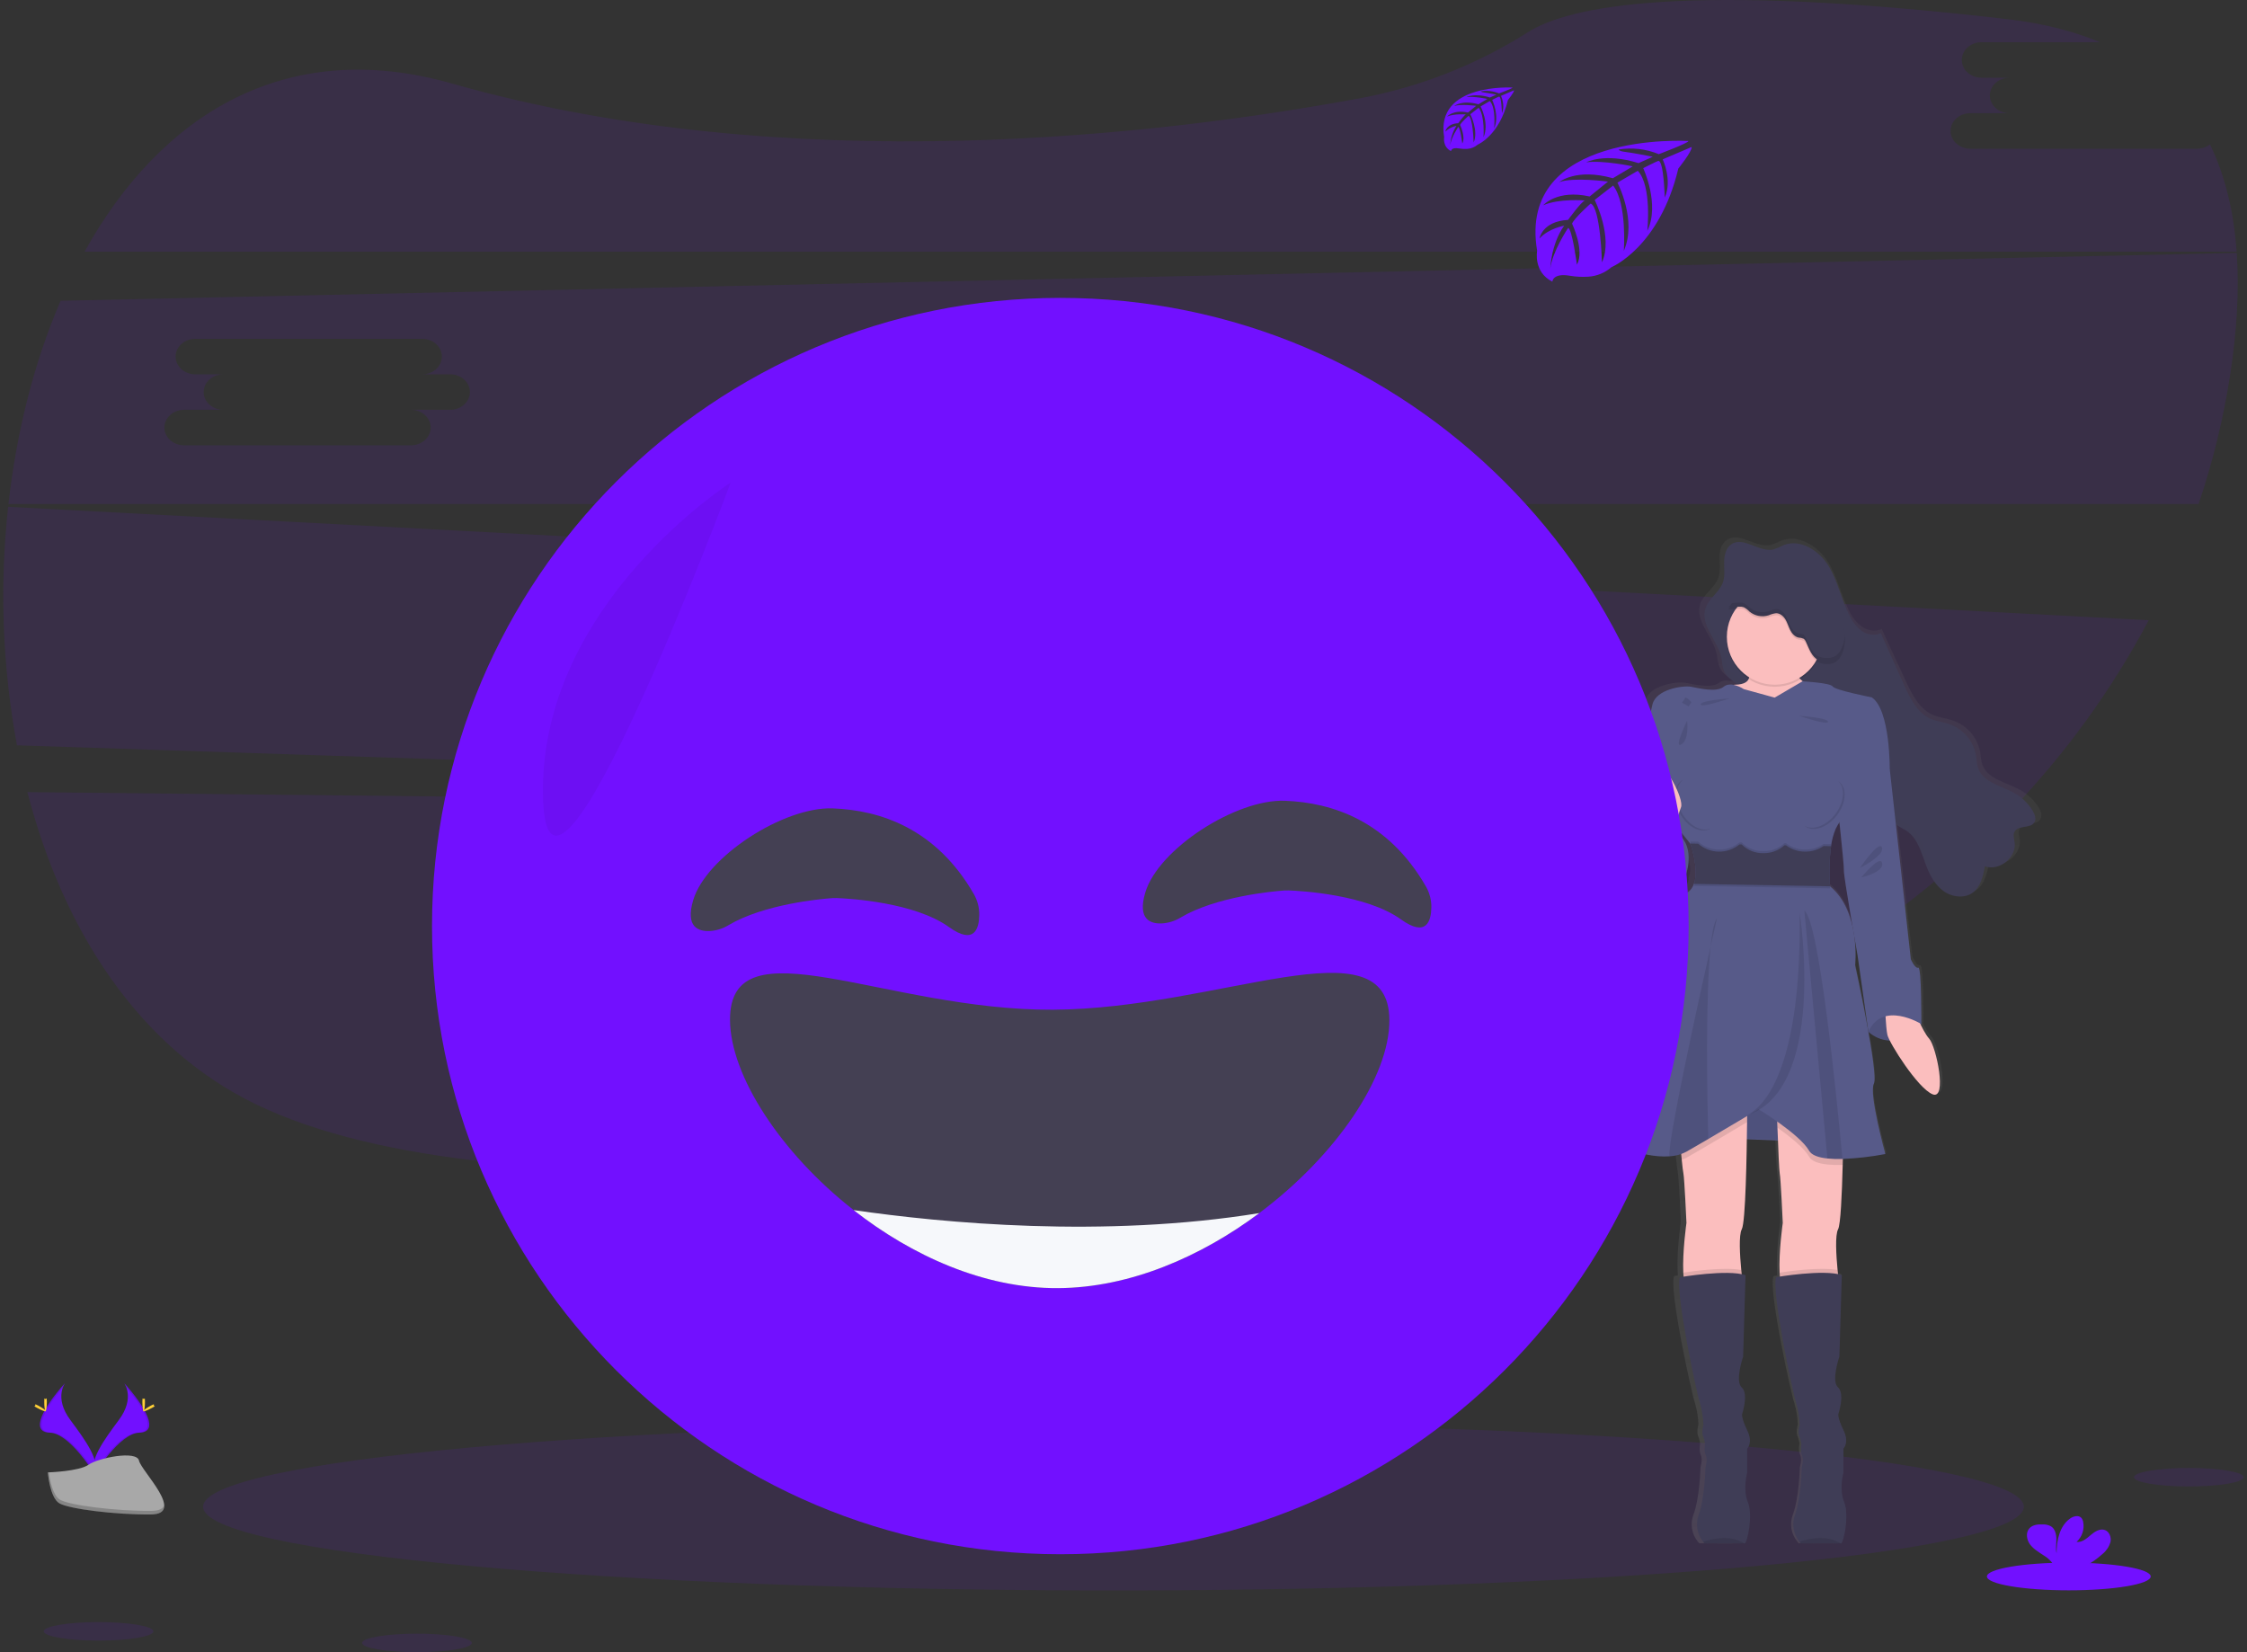 <svg width="340" height="250" viewBox="0 0 340 250" fill="none" xmlns="http://www.w3.org/2000/svg">
<rect x="0" y="0" width="340" height="250" fill="#333333" stroke="none"/>
<g clip-path="url(#clip0_1905_117009)">
<path opacity="0.1" d="M4.148 119.859C9.501 140.543 20.824 158.422 38.717 167.089C75.913 185.101 159.802 175.811 222.411 165.148C254.797 159.633 283.264 144.412 303.942 122.993L4.148 119.859Z" fill="#7210FF"/>
<path opacity="0.1" d="M332.467 22.5H298.115C296.484 22.5 295.147 21.292 295.147 19.816C295.147 18.34 296.484 17.129 298.115 17.129H304.056C302.423 17.129 301.088 15.922 301.088 14.443C301.088 12.964 302.423 11.759 304.056 11.759H299.816C298.182 11.759 296.845 10.551 296.845 9.072C296.845 7.593 298.182 6.389 299.816 6.389H317.745C313.767 4.716 309.116 3.526 303.757 2.901C254.865 -2.777 237.41 0.978 231.253 4.839C223.578 9.711 215.052 13.091 206.124 14.803C175.96 20.432 119.548 27.204 68.418 12.646C43.006 5.397 24.118 17.632 12.799 38.084H338.433C338.008 32.14 336.735 26.65 334.399 21.846C333.846 22.273 333.166 22.503 332.467 22.5Z" fill="#7210FF"/>
<path opacity="0.1" d="M1.236 76.688C-0.083 88.716 0.365 100.874 2.568 112.773L304.174 122.752C312.476 114.144 319.53 104.413 325.13 93.846L1.236 76.688ZM120.525 102.43H114.587C116.22 102.43 117.557 103.641 117.557 105.116C117.557 106.592 116.22 107.8 114.587 107.8H80.234C78.604 107.8 77.266 106.592 77.266 105.116C77.266 103.641 78.604 102.43 80.234 102.43H86.176C84.543 102.43 83.208 101.222 83.208 99.746C83.208 98.27 84.543 97.059 86.176 97.059H81.932C80.299 97.059 78.962 95.852 78.962 94.376C78.962 92.9 80.299 91.689 81.932 91.689H116.285C117.918 91.689 119.252 92.897 119.252 94.376C119.252 95.855 117.918 97.059 116.285 97.059H120.525C122.159 97.059 123.493 98.267 123.493 99.746C123.493 101.225 122.159 102.43 120.525 102.43Z" fill="#7210FF"/>
<path opacity="0.1" d="M338.446 38.27L9.166 45.51C5.159 54.824 2.503 65.355 1.279 76.268H332.677C334.833 69.883 336.434 63.324 337.459 56.663C338.449 50.252 338.843 44.05 338.446 38.27ZM68.135 62.009H62.197C63.83 62.009 65.167 63.22 65.167 64.696C65.167 66.172 63.83 67.382 62.197 67.382H27.844C26.214 67.382 24.876 66.172 24.876 64.696C24.876 63.22 26.214 62.009 27.844 62.009H33.786C32.152 62.009 30.818 60.801 30.818 59.325C30.818 57.85 32.152 56.639 33.786 56.639H29.542C27.909 56.639 26.571 55.431 26.571 53.955C26.571 52.479 27.909 51.269 29.542 51.269H63.895C65.528 51.269 66.862 52.476 66.862 53.955C66.862 55.434 65.528 56.639 63.895 56.639H68.135C69.768 56.639 71.103 57.85 71.103 59.325C71.103 60.801 69.768 62.009 68.135 62.009Z" fill="#7210FF"/>
<path opacity="0.1" d="M168.481 240.655C244.557 240.655 306.23 234.983 306.23 227.986C306.23 220.989 244.557 215.316 168.481 215.316C92.405 215.316 30.732 220.989 30.732 227.986C30.732 234.983 92.405 240.655 168.481 240.655Z" fill="#7210FF"/>
<path d="M308.873 123.34C308.872 123.319 308.872 123.297 308.873 123.275C308.873 123.242 308.873 123.211 308.873 123.18C308.811 122.827 308.678 122.491 308.482 122.191C307.777 121.062 306.794 120.133 305.628 119.492C303.594 118.377 300.799 117.899 299.985 115.77C299.736 115.111 299.73 114.393 299.606 113.703C299.391 112.627 298.896 111.628 298.172 110.804C297.447 109.98 296.519 109.362 295.48 109.01C294.512 108.687 293.468 108.597 292.528 108.197C290.426 107.303 289.316 105.1 288.376 103.064C287.16 100.435 285.944 97.804 284.728 95.173C283.803 95.638 282.607 95.42 281.741 94.837C280.907 94.216 280.242 93.395 279.809 92.45C278.555 90.016 278.016 87.258 276.542 84.941C275.069 82.624 272.126 80.794 269.525 81.801C269.017 82.055 268.492 82.272 267.954 82.451C265.725 82.972 263.26 80.427 261.352 81.663C261.036 81.866 260.777 82.148 260.604 82.482C260.602 82.462 260.602 82.441 260.604 82.421C260.355 82.922 260.217 83.47 260.197 84.029C260.197 84.143 260.197 84.254 260.197 84.362C260.197 84.38 260.197 84.399 260.197 84.417C260.197 84.861 260.225 85.311 260.231 85.76C260.238 86.138 260.209 86.516 260.144 86.888V86.857C260.108 87.067 260.055 87.273 259.984 87.474C259.488 88.805 258.114 89.677 257.469 90.927V90.866C257.397 91.002 257.334 91.143 257.281 91.288C257.167 91.616 257.108 91.96 257.106 92.308C257.05 94.659 259.543 96.871 259.833 99.394C260.04 101.181 260.449 101.754 261.969 102.765L262.302 102.987C262.169 102.987 262.034 103.005 261.883 103.008C261.824 103.009 261.765 103.016 261.707 103.027C261.439 102.953 261.158 102.94 260.884 102.988C260.61 103.035 260.35 103.144 260.123 103.304C258.958 104.228 256.203 103.517 254.979 103.304C253.756 103.091 249.565 103.665 248.979 105.988C248.394 108.311 247.389 113.105 247.389 113.105C247.389 113.105 247.389 116.146 247.016 116.713C247.002 116.753 247.002 116.796 247.016 116.836C247.016 117.69 247.047 122.819 246.221 124.141C246.018 124.449 246.033 125.13 246.184 125.968C245.315 127.087 244.498 128.393 244.643 129.25C244.908 131.003 248.465 136.515 253.562 133.563C253.562 133.563 256.462 128.261 252.813 125.441L252.97 124.825C254.073 126.181 254.89 127.155 254.89 127.155C254.89 127.155 254.933 127.269 255.001 127.463H254.89C255.366 128.758 255.655 130.115 255.747 131.493C255.733 131.998 255.641 132.497 255.476 132.975H255.571C255.543 133.079 255.513 133.184 255.476 133.283C255.296 133.803 254.962 134.256 254.517 134.58C251.968 136.385 249.05 149.28 249.05 149.28C249.05 149.28 243.269 170.123 242.113 171.309C241.158 172.283 247.161 175.025 251.666 174.698C252.295 174.661 252.917 174.543 253.516 174.347C253.543 174.655 253.574 174.963 253.605 175.244C253.7 176.168 253.799 177.025 253.861 177.293C254.021 177.964 254.338 184.823 254.338 184.823C254.338 184.823 253.688 189.278 253.845 192.377C253.845 192.59 253.873 192.793 253.891 192.994L253.331 193.08C252.48 194.99 255.984 210.928 256.462 212.269C256.778 213.325 256.956 214.417 256.992 215.519C256.992 215.519 256.684 216.653 256.939 217.272C257.099 217.651 257.202 218.05 257.248 218.459C257.248 218.459 257.038 219.488 257.355 220.159C257.673 220.831 257.303 222.008 257.303 222.008C257.303 222.008 257.198 226.651 256.243 229.178C255.983 229.857 255.907 230.594 256.023 231.313C256.14 232.031 256.444 232.706 256.905 233.269C256.972 233.357 257.044 233.44 257.121 233.519C257.121 233.519 262.391 233.562 263.319 233.519H263.439C263.812 233.466 264.767 229.288 263.916 227.277C263.066 225.265 263.812 222.787 263.812 222.787V219.127C263.812 219.127 264.767 218.246 263.812 216.354C262.856 214.462 263.014 213.889 263.014 213.889C263.014 213.889 264.077 210.845 262.961 209.866C261.846 208.886 263.174 205.17 263.174 205.17L263.55 192.784C263.353 192.72 263.152 192.669 262.949 192.63C262.927 192.427 262.906 192.217 262.884 191.995C262.665 189.752 262.477 186.702 262.964 185.833C263.451 184.964 263.685 177.379 263.762 172.107L268.619 172.292C268.721 174.757 268.829 177.006 268.897 177.293C269.057 177.964 269.377 184.823 269.377 184.823C269.377 184.823 268.724 189.278 268.881 192.377C268.881 192.59 268.909 192.793 268.927 192.994L268.367 193.08C267.516 194.99 271.02 210.928 271.498 212.269C271.814 213.325 271.993 214.417 272.031 215.519C272.031 215.519 271.723 216.653 271.975 217.272C272.135 217.651 272.238 218.05 272.283 218.459C272.283 218.459 272.074 219.488 272.391 220.159C272.709 220.831 272.339 222.008 272.339 222.008C272.339 222.008 272.234 226.651 271.279 229.178C271.023 229.858 270.951 230.595 271.071 231.312C271.191 232.03 271.499 232.703 271.963 233.263C272.029 233.351 272.101 233.434 272.179 233.513C272.179 233.513 277.448 233.556 278.376 233.513H278.496C278.869 233.46 279.825 229.282 278.974 227.27C278.123 225.258 278.869 222.781 278.869 222.781V219.127C278.869 219.127 279.825 218.246 278.869 216.354C277.914 214.462 278.071 213.889 278.071 213.889C278.071 213.889 279.134 210.845 278.019 209.866C276.903 208.886 278.231 205.17 278.231 205.17L278.613 192.784C278.412 192.719 278.206 192.668 277.997 192.63C277.975 192.427 277.954 192.217 277.932 191.995C277.714 189.752 277.526 186.702 278.012 185.833C278.404 185.122 278.629 180.537 278.731 176.06C278.731 175.752 278.731 175.444 278.755 175.136C280.987 175.043 283.209 174.794 285.406 174.39C285.406 174.39 282.808 165.206 283.603 163.711C283.945 163.067 283.452 159.638 282.777 155.944C283.718 156.706 284.888 157.129 286.099 157.146C287.261 159.379 290.796 164.519 292.786 165.31C295.122 166.235 293.369 158.039 292.256 156.853C291.73 156.205 291.287 155.494 290.937 154.736C290.968 154.699 291.002 154.668 291.033 154.634C291.064 154.601 291.088 145.915 290.555 146.072C290.022 146.229 289.387 144.781 289.387 144.781L287.742 130.34L287.051 124.295C287.628 124.721 288.312 124.992 288.9 125.414C290.503 126.588 291.027 128.649 291.729 130.473C292.309 131.973 293.122 133.461 294.457 134.404C295.791 135.347 297.748 135.597 299.079 134.642C300.312 133.745 300.676 132.127 300.947 130.652C303.184 131.437 305.899 129.336 305.61 127.041C305.539 126.474 305.329 125.854 305.625 125.358C306.217 124.379 308.09 124.949 308.707 123.981C308.81 123.814 308.864 123.62 308.861 123.423C308.87 123.38 308.873 123.362 308.873 123.34ZM278.946 131.283C278.912 131.835 279.67 136.265 280.287 139.771C279.781 137.587 278.767 135.255 276.771 133.656C276.771 133.656 276.771 133.545 276.746 133.347H276.771C276.771 133.347 276.687 132.466 276.675 131.212C276.679 130.101 276.761 128.991 276.922 127.891V127.863H276.881C276.881 127.771 276.906 127.675 276.922 127.583C277.044 126.655 277.296 125.748 277.67 124.89C277.836 124.554 278.026 124.23 278.241 123.923C278.57 126.902 278.977 130.725 278.946 131.283ZM280.604 141.549C280.875 143.062 281.07 144.125 281.07 144.125L282.706 155.359V155.411C281.825 150.669 280.7 145.672 280.7 145.672C280.814 144.298 280.782 142.916 280.604 141.549Z" fill="url(#paint0_linear_1905_117009)"/>
<path d="M260.548 100.009C260.24 97.163 257.158 94.707 258.083 91.999C258.585 90.523 260.157 89.62 260.687 88.154C261.038 87.186 260.881 86.123 260.884 85.094C260.887 84.065 261.127 82.916 261.984 82.346C263.833 81.113 266.212 83.649 268.369 83.131C268.891 82.953 269.399 82.737 269.889 82.484C272.407 81.483 275.254 83.307 276.669 85.612C278.083 87.916 278.613 90.665 279.827 93.086C280.242 94.022 280.884 94.838 281.695 95.462C282.533 96.041 283.68 96.26 284.586 95.798L288.114 103.654C289.039 105.679 290.099 107.872 292.121 108.763C293.027 109.16 294.037 109.25 294.974 109.573C295.992 109.932 296.898 110.552 297.602 111.371C298.305 112.191 298.78 113.18 298.981 114.241C299.101 114.931 299.104 115.646 299.347 116.302C300.133 118.422 302.836 118.896 304.805 119.999C305.944 120.642 306.899 121.566 307.579 122.683C307.887 123.216 308.152 123.915 307.822 124.439C307.227 125.4 305.418 124.834 304.845 125.81C304.555 126.303 304.759 126.919 304.845 127.486C305.126 129.769 302.497 131.861 300.333 131.079C300.072 132.548 299.717 134.16 298.528 135.05C297.249 136.005 295.353 135.753 294.062 134.816C292.771 133.88 291.988 132.398 291.427 130.903C290.746 129.085 290.238 127.033 288.687 125.866C288.127 125.447 287.455 125.176 286.906 124.753C285.674 123.811 285.057 122.255 284.616 120.748C284.046 118.869 283.593 116.937 282.767 115.162C281.941 113.387 280.635 111.736 278.844 110.926C277.165 110.171 275.229 110.22 273.494 109.607C270.508 108.553 268.299 106.042 265.328 104.859C264.378 104.46 263.478 103.951 262.647 103.343C261.152 102.36 260.745 101.79 260.548 100.009Z" fill="#3F3D56"/>
<g opacity="0.1">
<path opacity="0.1" d="M260.826 87.553C260.89 87.432 260.945 87.308 260.993 87.18C261.341 86.213 261.187 85.15 261.19 84.121C261.19 83.777 261.222 83.435 261.285 83.098C261.001 83.706 260.863 84.373 260.882 85.045C260.879 85.874 260.977 86.743 260.826 87.553Z" fill="black"/>
<path opacity="0.1" d="M298.818 134.085C297.539 135.037 295.644 134.788 294.353 133.848C293.061 132.908 292.276 131.432 291.73 129.932C291.049 128.114 290.544 126.062 288.99 124.894C288.433 124.475 287.758 124.201 287.212 123.782C285.98 122.839 285.363 121.283 284.919 119.792C284.349 117.913 283.899 115.981 283.07 114.206C282.241 112.431 280.941 110.78 279.147 109.97C277.471 109.215 275.535 109.264 273.8 108.651C270.811 107.597 268.601 105.086 265.634 103.903C264.684 103.503 263.783 102.994 262.949 102.387C261.489 101.38 261.1 100.81 260.885 99.032C260.577 96.364 257.865 94.038 258.287 91.523C258.218 91.659 258.157 91.799 258.105 91.942C257.18 94.654 260.262 97.109 260.57 99.953C260.771 101.731 261.187 102.301 262.635 103.308C263.469 103.915 264.369 104.424 265.319 104.824C268.287 106.007 270.497 108.522 273.486 109.572C275.221 110.188 277.156 110.136 278.833 110.891C280.626 111.701 281.915 113.356 282.756 115.127C283.597 116.899 284.047 118.825 284.605 120.713C285.058 122.205 285.653 123.761 286.898 124.703C287.456 125.122 288.131 125.397 288.676 125.816C290.217 126.983 290.735 129.035 291.416 130.853C291.977 132.347 292.762 133.826 294.054 134.763C295.345 135.7 297.24 135.952 298.519 135C299.336 134.384 299.752 133.444 300.026 132.437C299.782 133.087 299.364 133.657 298.818 134.085Z" fill="black"/>
<path opacity="0.1" d="M305.151 124.847C305.033 125.068 304.981 125.318 305.003 125.568C305.699 124.88 307.27 125.284 307.819 124.4C307.946 124.181 307.996 123.926 307.961 123.676C307.246 124.354 305.674 123.95 305.151 124.847Z" fill="black"/>
<path opacity="0.1" d="M300.624 130.115C300.565 130.423 300.507 130.752 300.433 131.073C302.319 131.661 304.497 130.149 304.806 128.238C304.057 129.708 302.208 130.691 300.624 130.115Z" fill="black"/>
</g>
<path d="M264.53 101.495C264.53 101.495 265.557 103.565 262.527 103.608C259.498 103.651 264.478 117.054 264.478 117.054L269.514 123.463L275.779 120.073L276.139 110.725L276.602 105.078C276.602 105.078 270.746 103.177 271.825 100.663C272.903 98.149 264.53 101.495 264.53 101.495Z" fill="#FBBEBE"/>
<path d="M282.716 156.138C282.716 156.138 286.414 159.777 290.728 154.949L287.416 151.434H283.224L282.716 156.138Z" fill="#575A89"/>
<path opacity="0.1" d="M283.116 151.434L282.607 156.138C282.607 156.138 286.306 159.777 290.62 154.949" fill="black"/>
<path d="M289.338 152.074C289.338 152.074 290.827 155.978 291.906 157.158C292.984 158.338 294.679 166.503 292.42 165.578C290.161 164.654 285.847 157.774 285.588 156.594C285.329 155.414 285.23 152.074 285.23 152.074H289.338Z" fill="#FBBEBE"/>
<path d="M257.032 172.103L276.959 172.873L274.648 164.449L264.61 164.246L257.032 172.103Z" fill="#575A89"/>
<path opacity="0.1" d="M259.803 172.103L279.733 172.873L277.421 164.449L267.381 164.246L259.803 172.103Z" fill="black"/>
<path d="M263.553 186.005C263.082 186.883 263.263 189.921 263.476 192.167C263.612 193.597 263.76 194.696 263.76 194.696C263.76 194.696 256.311 197.007 255.183 195.005C254.896 194.496 254.755 193.606 254.705 192.561C254.551 189.48 255.183 185.04 255.183 185.04C255.183 185.04 254.875 178.213 254.721 177.544C254.659 177.276 254.564 176.426 254.471 175.505C254.335 174.137 254.206 172.615 254.206 172.615L264.376 167.223C264.376 167.223 264.376 168.233 264.357 169.789C264.302 174.676 264.139 184.926 263.553 186.005Z" fill="#FBBEBE"/>
<path opacity="0.1" d="M263.759 194.699C263.759 194.699 256.311 197.009 255.183 195.007C254.896 194.498 254.754 193.608 254.705 192.564C256.246 192.329 260.936 191.682 263.476 192.169C263.611 193.599 263.759 194.699 263.759 194.699Z" fill="black"/>
<path d="M264.016 233.518H263.898C263.002 233.551 257.904 233.518 257.904 233.518C257.83 233.439 257.76 233.357 257.695 233.271C257.244 232.707 256.947 232.037 256.831 231.324C256.715 230.612 256.784 229.882 257.032 229.204C257.957 226.687 258.059 222.065 258.059 222.065C258.059 222.065 258.419 220.885 258.111 220.217C257.803 219.548 258.006 218.522 258.006 218.522C257.959 218.116 257.855 217.719 257.698 217.342C257.442 216.726 257.75 215.595 257.75 215.595C257.715 214.499 257.542 213.412 257.236 212.36C256.773 211.026 253.383 195.158 254.206 193.257C254.206 193.257 261.396 192.025 264.12 192.949L263.76 205.273C263.76 205.273 262.475 208.971 263.553 209.947C264.632 210.924 263.606 213.953 263.606 213.953C263.606 213.953 263.452 214.517 264.376 216.418C265.301 218.319 264.376 219.191 264.376 219.191V222.835C264.376 222.835 263.658 225.3 264.478 227.303C265.298 229.306 264.376 233.453 264.016 233.518Z" fill="#3F3D56"/>
<path d="M278.126 186.006C277.655 186.884 277.837 189.922 278.049 192.168C278.185 193.598 278.333 194.697 278.333 194.697C278.333 194.697 270.884 197.008 269.756 195.006C269.47 194.497 269.328 193.607 269.279 192.562C269.124 189.481 269.756 185.041 269.756 185.041C269.756 185.041 269.448 178.214 269.294 177.545C269.211 177.185 269.066 173.746 268.952 170.662C268.856 168.031 268.779 165.652 268.779 165.652L278.949 167.224C278.949 167.224 278.949 171.694 278.823 176.288C278.712 180.743 278.505 185.309 278.126 186.006Z" fill="#FBBEBE"/>
<path opacity="0.1" d="M278.334 194.699C278.334 194.699 270.885 197.009 269.757 195.007C269.47 194.498 269.329 193.608 269.279 192.564C270.82 192.329 275.511 191.682 278.05 192.169C278.186 193.599 278.334 194.699 278.334 194.699Z" fill="black"/>
<path d="M278.589 233.518H278.472C277.575 233.552 272.478 233.518 272.478 233.518C272.404 233.44 272.334 233.358 272.269 233.272C271.818 232.708 271.521 232.037 271.404 231.325C271.288 230.613 271.358 229.882 271.606 229.205C272.531 226.675 272.623 222.053 272.623 222.053C272.623 222.053 272.984 220.873 272.675 220.205C272.367 219.536 272.571 218.51 272.571 218.51C272.523 218.105 272.42 217.707 272.262 217.33C272.007 216.714 272.315 215.583 272.315 215.583C272.28 214.488 272.107 213.401 271.8 212.348C271.338 211.014 267.948 195.147 268.771 193.246C268.771 193.246 275.961 192.013 278.685 192.938L278.324 205.262C278.324 205.262 277.039 208.959 278.118 209.936C279.196 210.912 278.17 213.941 278.17 213.941C278.17 213.941 278.016 214.505 278.941 216.406C279.865 218.307 278.941 219.179 278.941 219.179V222.824C278.941 222.824 278.223 225.289 279.042 227.291C279.862 229.294 278.95 233.453 278.589 233.518Z" fill="#3F3D56"/>
<path opacity="0.1" d="M268.536 103.915C272.536 103.915 275.778 100.673 275.778 96.674C275.778 92.675 272.536 89.434 268.536 89.434C264.536 89.434 261.294 92.675 261.294 96.674C261.294 100.673 264.536 103.915 268.536 103.915Z" fill="black"/>
<path d="M268.536 103.606C272.536 103.606 275.778 100.364 275.778 96.365C275.778 92.367 272.536 89.125 268.536 89.125C264.536 89.125 261.294 92.367 261.294 96.365C261.294 100.364 264.536 103.606 268.536 103.606Z" fill="#FBBEBE"/>
<path opacity="0.1" d="M254.206 172.615L264.376 167.223C264.376 167.223 264.376 168.233 264.357 169.789C262.872 170.677 260.632 172.011 258.477 173.271C257.306 173.958 256.163 174.623 255.183 175.181C254.955 175.305 254.717 175.408 254.471 175.489C254.335 174.137 254.206 172.615 254.206 172.615Z" fill="black"/>
<path opacity="0.1" d="M278.949 167.212C278.949 167.212 278.949 171.683 278.823 176.276H278.786C278.026 176.303 277.265 176.28 276.509 176.206C275.18 176.064 274.117 175.713 273.735 175.016C272.962 173.661 270.795 171.935 268.965 170.65C268.869 168.019 268.792 165.641 268.792 165.641L278.949 167.212Z" fill="black"/>
<path d="M277.058 128.056C276.8 130.062 276.75 132.089 276.91 134.105C281.582 137.956 280.709 146.068 280.709 146.068C280.709 146.068 284.306 162.503 283.535 163.991C282.765 165.479 285.28 174.62 285.28 174.62C283.136 175.027 280.966 175.276 278.786 175.366C278.027 175.393 277.266 175.369 276.509 175.295C275.181 175.153 274.118 174.802 273.735 174.106C272.299 171.592 266.083 167.842 266.083 167.842C266.083 167.842 262.145 170.202 258.478 172.35C257.307 173.037 256.163 173.702 255.183 174.26C254.388 174.682 253.509 174.923 252.61 174.966C248.249 175.289 242.44 172.559 243.365 171.592C244.496 170.409 250.095 149.664 250.095 149.664C250.095 149.664 252.918 136.825 255.384 135.029C255.816 134.702 256.138 134.252 256.308 133.738C257.152 131.393 255.741 127.634 255.741 127.634C255.741 127.634 247.781 117.827 248.138 117.26C248.496 116.694 248.499 113.668 248.499 113.668C248.499 113.668 249.476 108.892 250.04 106.581C250.604 104.271 254.662 103.704 255.843 103.91C257.023 104.117 259.692 104.835 260.82 103.91C261.948 102.986 263.852 104.271 263.852 104.271L268.53 105.559L272.737 103.094C272.737 103.094 276.953 103.309 277.313 103.873C277.674 104.437 283.221 105.519 283.221 105.519C286.044 107.416 285.942 116.456 285.942 116.456C285.942 116.456 279.162 122.36 277.776 125.391C277.416 126.243 277.175 127.14 277.058 128.056Z" fill="#575A89"/>
<path d="M284.407 115.203L285.948 116.436L287.542 130.762L289.132 145.142C289.132 145.142 289.748 146.581 290.263 146.427C290.777 146.272 290.725 154.949 290.725 154.949C290.725 154.949 284.827 151.322 282.712 156.138L281.067 144.526C281.067 144.526 278.959 132.663 279.011 131.739C279.064 130.815 277.933 120.801 277.933 120.801L284.407 115.203Z" fill="#575A89"/>
<path d="M249.275 115.871L248.144 117.258C248.144 117.258 248.249 123.213 247.374 124.652C246.498 126.091 249.79 134.511 251.022 133.997C252.255 133.482 255.029 120.339 255.029 120.185C255.029 120.031 249.275 115.871 249.275 115.871Z" fill="#575A89"/>
<path d="M249.174 124.344C249.174 124.344 245.578 127.989 245.833 129.736C246.089 131.483 249.531 136.97 254.462 134.021C254.462 134.021 259.036 125.422 249.174 124.344Z" fill="#575A89"/>
<path opacity="0.1" d="M263.898 233.529C263.001 233.563 257.904 233.529 257.904 233.529C257.829 233.451 257.759 233.369 257.694 233.283C258.998 232.839 261.815 232.174 263.898 233.529Z" fill="black"/>
<path opacity="0.1" d="M278.478 233.529C277.581 233.563 272.484 233.529 272.484 233.529C272.409 233.451 272.339 233.369 272.274 233.283C273.572 232.839 276.389 232.174 278.478 233.529Z" fill="black"/>
<path opacity="0.1" d="M258.841 143.215C258.055 150.751 258.314 165.707 258.477 172.349C257.306 173.036 256.163 173.702 255.183 174.26C254.387 174.681 253.509 174.922 252.61 174.965C252.283 172.956 256.807 152.322 258.841 143.215Z" fill="black"/>
<path opacity="0.1" d="M259.802 138.938C259.781 139.045 259.408 140.684 258.841 143.214C259.063 141.054 259.371 139.504 259.802 138.938Z" fill="black"/>
<path opacity="0.1" d="M272.314 138.125C272.314 138.125 276.681 165.546 263.75 168.936C263.747 168.923 272.696 167.564 272.314 138.125Z" fill="black"/>
<path opacity="0.1" d="M278.786 175.365C278.027 175.392 277.266 175.368 276.509 175.294L273.021 137.801C275.246 139.255 277.908 165.863 278.786 175.365Z" fill="black"/>
<path opacity="0.1" d="M263.144 92.108C263.375 92.089 263.608 92.113 263.831 92.178C264.158 92.341 264.452 92.563 264.7 92.832C265.102 93.167 265.582 93.396 266.096 93.495C266.611 93.595 267.142 93.563 267.64 93.401C267.991 93.245 268.364 93.141 268.746 93.093C269.335 93.093 269.843 93.525 270.148 94.018C270.454 94.511 270.611 95.096 270.873 95.623C271.135 96.15 271.554 96.649 272.13 96.778C272.406 96.789 272.678 96.852 272.931 96.963C273.086 97.089 273.206 97.254 273.276 97.441C273.757 98.479 274.139 99.705 275.166 100.214C275.543 100.389 275.955 100.478 276.371 100.476C276.794 100.507 277.218 100.43 277.603 100.254C277.983 100.042 278.296 99.73 278.509 99.351C279.15 98.291 279.224 96.979 279.073 95.749C278.885 94.198 278.333 92.714 277.462 91.417C276.544 90.106 275.294 89.061 273.84 88.391C272.386 87.72 270.781 87.447 269.187 87.6C268.631 87.662 268.08 87.765 267.538 87.908C265.578 88.432 263.655 89.412 262.466 91.054C262.178 91.464 261.862 91.853 261.52 92.218C262.059 92.166 262.601 92.12 263.144 92.108Z" fill="black"/>
<path d="M263.144 91.799C263.375 91.781 263.608 91.805 263.831 91.87C264.158 92.033 264.452 92.254 264.7 92.523C265.102 92.859 265.582 93.087 266.096 93.187C266.611 93.287 267.142 93.254 267.64 93.093C267.991 92.936 268.364 92.832 268.746 92.785C269.335 92.785 269.843 93.216 270.148 93.709C270.454 94.202 270.611 94.787 270.873 95.314C271.135 95.841 271.554 96.34 272.13 96.47C272.406 96.481 272.678 96.543 272.931 96.655C273.086 96.781 273.206 96.945 273.276 97.132C273.757 98.171 274.139 99.397 275.166 99.905C275.543 100.08 275.955 100.169 276.371 100.167C276.794 100.198 277.218 100.122 277.603 99.945C277.983 99.733 278.296 99.421 278.509 99.043C279.15 97.983 279.224 96.67 279.073 95.441C278.885 93.89 278.333 92.406 277.462 91.109C276.544 89.797 275.294 88.753 273.84 88.082C272.386 87.411 270.781 87.138 269.187 87.291C268.631 87.354 268.08 87.457 267.538 87.599C265.578 88.123 263.655 89.103 262.466 90.745C262.178 91.155 261.862 91.544 261.52 91.91C262.059 91.857 262.601 91.811 263.144 91.799Z" fill="#3F3D56"/>
<path opacity="0.1" d="M255.284 109.043C255.284 109.043 255.645 111.921 254.412 112.639C253.18 113.356 255.284 109.043 255.284 109.043Z" fill="black"/>
<path opacity="0.1" d="M281.428 131.33C281.428 131.33 284.355 127.016 284.768 128.249C285.18 129.481 281.428 131.33 281.428 131.33Z" fill="black"/>
<path opacity="0.1" d="M281.634 132.768C281.634 132.768 284.521 129.224 284.798 130.611C285.075 131.997 281.634 132.768 281.634 132.768Z" fill="black"/>
<path opacity="0.1" d="M273.153 128.549C272.106 128.564 271.084 128.228 270.25 127.594H269.997C269.132 128.384 267.997 128.811 266.826 128.786C266.217 128.8 265.612 128.691 265.047 128.464C264.481 128.237 263.968 127.898 263.538 127.468H263.202C262.315 128.19 261.2 128.575 260.056 128.554C258.912 128.533 257.812 128.108 256.952 127.354L255.747 127.332C255.747 127.332 257.159 131.091 256.314 133.436L276.91 133.802C276.75 131.787 276.8 129.76 277.057 127.754V127.726L275.926 127.705C275.113 128.269 274.143 128.564 273.153 128.549Z" fill="black"/>
<path opacity="0.1" d="M273.153 129.162C272.106 129.177 271.084 128.841 270.25 128.207H269.997C269.132 128.997 267.997 129.424 266.826 129.4C266.217 129.414 265.612 129.304 265.047 129.077C264.481 128.851 263.968 128.512 263.538 128.081H263.202C262.315 128.803 261.2 129.188 260.056 129.167C258.912 129.147 257.812 128.721 256.952 127.967L255.747 127.945C255.747 127.945 257.159 131.704 256.314 134.049L276.91 134.416C276.75 132.4 276.8 130.373 277.057 128.367V128.34L275.926 128.318C275.113 128.882 274.143 129.177 273.153 129.162Z" fill="black"/>
<path d="M273.153 128.858C272.106 128.872 271.084 128.536 270.25 127.903H269.997C269.132 128.692 267.997 129.119 266.826 129.095C266.217 129.109 265.612 128.999 265.047 128.773C264.481 128.546 263.968 128.207 263.538 127.776H263.202C262.315 128.499 261.2 128.884 260.056 128.863C258.912 128.842 257.812 128.417 256.952 127.662L255.747 127.641C255.747 127.641 257.159 131.4 256.314 133.744L276.91 134.111C276.75 132.095 276.8 130.068 277.057 128.063V128.035L275.926 128.013C275.113 128.578 274.143 128.873 273.153 128.858Z" fill="#3F3D56"/>
<path opacity="0.1" d="M272.237 108.312C272.237 108.312 276.572 108.59 276.6 109.206C276.628 109.822 272.237 108.312 272.237 108.312Z" fill="black"/>
<path opacity="0.1" d="M261.703 105.684C261.703 105.684 257.368 105.961 257.34 106.577C257.312 107.193 261.703 105.684 261.703 105.684Z" fill="black"/>
<path opacity="0.1" d="M278.275 118.282C278.232 118.252 278.189 118.227 278.145 118.199C279.255 119.197 279.07 121.379 277.708 123.178C276.346 124.978 274.278 125.726 273.021 124.919C273.061 124.953 273.094 124.99 273.138 125.024C274.37 125.967 276.528 125.227 277.951 123.366C279.375 121.505 279.514 119.228 278.275 118.282Z" fill="black"/>
<path opacity="0.1" d="M254.456 122.948C253.359 120.97 253.5 118.786 254.742 117.957C254.696 117.979 254.647 117.997 254.601 118.022C253.239 118.78 253.06 121.05 254.188 123.096C255.316 125.142 257.35 126.177 258.712 125.432C258.757 125.406 258.8 125.377 258.841 125.345C257.482 125.962 255.553 124.926 254.456 122.948Z" fill="black"/>
<path opacity="0.1" d="M255.922 106.266L255.524 106.882L254.511 106.343L255.044 105.523C255.396 105.69 255.699 105.946 255.922 106.266Z" fill="black"/>
<path d="M249.481 129.07C249.481 129.07 250.384 124.825 249.173 123.475C247.962 122.126 248.35 115.052 250.199 115.206C252.048 115.36 254.822 120.955 254.36 122.138C253.897 123.321 252.15 129.378 252.15 129.378L249.481 129.07Z" fill="#FBBEBE"/>
<path opacity="0.1" d="M278.478 98.435C278.265 98.814 277.951 99.126 277.572 99.338C277.186 99.515 276.762 99.591 276.339 99.56C275.923 99.562 275.512 99.473 275.134 99.298C274.108 98.787 273.726 97.56 273.245 96.525C273.184 96.338 273.076 96.171 272.931 96.038C272.681 95.925 272.413 95.859 272.139 95.844C271.563 95.715 271.146 95.213 270.881 94.689C270.616 94.165 270.459 93.586 270.157 93.084C269.855 92.581 269.344 92.141 268.755 92.159C268.372 92.21 267.999 92.319 267.649 92.483C267.15 92.643 266.619 92.674 266.105 92.574C265.591 92.474 265.111 92.245 264.709 91.91C264.461 91.641 264.167 91.419 263.84 91.257C263.617 91.191 263.384 91.167 263.152 91.186C262.798 91.186 262.447 91.22 262.092 91.247C261.917 91.478 261.728 91.698 261.528 91.907C262.068 91.86 262.61 91.814 263.152 91.802C263.384 91.784 263.617 91.808 263.84 91.873C264.167 92.036 264.461 92.257 264.709 92.526C265.111 92.862 265.591 93.09 266.105 93.19C266.619 93.29 267.15 93.259 267.649 93.099C267.999 92.935 268.372 92.826 268.755 92.775C269.344 92.775 269.852 93.207 270.157 93.7C270.462 94.193 270.62 94.778 270.881 95.305C271.143 95.832 271.563 96.331 272.139 96.46C272.413 96.475 272.681 96.541 272.931 96.655C273.086 96.781 273.205 96.945 273.276 97.132C273.757 98.17 274.139 99.397 275.165 99.905C275.543 100.08 275.954 100.169 276.37 100.167C276.793 100.198 277.217 100.122 277.603 99.945C277.982 99.733 278.296 99.421 278.509 99.042C278.987 98.171 279.201 97.18 279.125 96.189C279.102 96.981 278.879 97.753 278.478 98.435Z" fill="black"/>
<path d="M250.847 132.435C252.379 132.435 253.62 131.593 253.62 130.555C253.62 129.517 252.379 128.676 250.847 128.676C249.315 128.676 248.073 129.517 248.073 130.555C248.073 131.593 249.315 132.435 250.847 132.435Z" fill="#575A89"/>
<path d="M160.441 235.175C212.948 235.175 255.513 192.62 255.513 140.125C255.513 87.63 212.948 45.074 160.441 45.074C107.934 45.074 65.368 87.63 65.368 140.125C65.368 192.62 107.934 235.175 160.441 235.175Z" fill="#7210FF"/>
<path d="M110.46 154.34C110.375 139.336 134.047 152.925 159.341 152.782C184.636 152.639 210.146 139.338 210.231 154.342C210.279 162.898 202.193 174.843 190.543 183.552C181.766 190.115 170.97 194.841 160.098 194.902C148.917 194.966 137.936 189.978 129.16 183.095C118.084 174.417 110.508 162.715 110.46 154.34Z" fill="#444053"/>
<path d="M129.164 183.104C142.621 185.052 166.953 187.382 190.544 183.56C181.767 190.124 170.971 194.849 160.098 194.911C148.921 194.974 137.94 189.987 129.164 183.104Z" fill="#F6F8FB"/>
<path opacity="0.05" d="M110.555 73.027C110.555 73.027 81.917 91.332 82.151 119.964C82.385 148.596 110.555 73.027 110.555 73.027Z" fill="black"/>
<path d="M255.476 21.331C255.476 21.331 229.528 19.768 232.588 37.947C232.588 37.947 231.971 41.157 234.893 42.617C234.893 42.617 234.939 41.271 237.552 41.727C238.484 41.883 239.43 41.928 240.372 41.863C241.645 41.776 242.855 41.276 243.818 40.439C243.818 40.439 251.112 37.429 253.951 25.508C253.951 25.508 256.049 22.908 255.966 22.242L251.587 24.11C251.587 24.11 253.081 27.268 251.895 29.893C251.895 29.893 251.753 24.227 250.912 24.347C250.742 24.375 248.638 25.441 248.638 25.441C248.638 25.441 251.211 30.943 249.254 34.94C249.254 34.94 249.99 28.161 247.818 25.838L244.736 27.637C244.736 27.637 247.744 33.319 245.704 37.956C245.704 37.956 246.228 30.845 244.089 28.075L241.294 30.253C241.294 30.253 244.12 35.855 242.397 39.7C242.397 39.7 242.172 31.421 240.69 30.796C240.69 30.796 238.246 32.952 237.873 33.837C237.873 33.837 239.808 37.9 238.61 40.045C238.61 40.045 237.873 34.53 237.269 34.499C237.269 34.499 234.834 38.153 234.579 40.661C234.579 40.661 234.686 36.933 236.677 34.151C236.677 34.151 234.323 34.554 232.951 36.083C232.951 36.083 233.33 33.498 237.266 33.273C237.266 33.273 239.278 30.5 239.818 30.333C239.818 30.333 235.888 30.004 233.506 31.061C233.506 31.061 235.602 28.623 240.536 29.729L243.309 27.48C243.309 27.48 238.138 26.772 235.944 27.554C235.944 27.554 238.468 25.398 244.052 26.969L247.057 25.173C247.057 25.173 242.647 24.224 240.018 24.556C240.018 24.556 242.791 23.062 247.935 24.683L250.092 23.718C250.092 23.718 246.859 23.084 245.913 22.985C244.967 22.886 244.918 22.621 244.918 22.621C246.971 22.288 249.076 22.532 250.998 23.327C250.998 23.327 255.553 21.617 255.476 21.331Z" fill="#7210FF"/>
<path d="M228.862 13.25C228.862 13.25 217.151 12.541 218.519 20.755C218.519 20.755 218.245 22.206 219.561 22.866C219.561 22.866 219.58 22.25 220.763 22.465C221.183 22.534 221.61 22.555 222.036 22.527C222.611 22.486 223.158 22.26 223.595 21.883C223.595 21.883 226.889 20.521 228.171 15.135C228.171 15.135 229.121 13.961 229.096 13.659L227.118 14.504C227.118 14.504 227.796 15.93 227.262 17.116C227.262 17.116 227.198 14.556 226.819 14.618C226.742 14.618 225.789 15.111 225.789 15.111C225.789 15.111 226.954 17.597 226.076 19.403C226.076 19.403 226.409 16.34 225.429 15.289L224.036 16.103C224.036 16.103 225.395 18.672 224.473 20.767C224.473 20.767 224.708 17.554 223.743 16.303L222.479 17.286C222.479 17.286 223.755 19.816 222.979 21.553C222.979 21.553 222.877 17.813 222.205 17.529C222.205 17.529 221.102 18.503 220.932 18.904C220.932 18.904 221.808 20.752 221.265 21.71C221.265 21.71 220.932 19.218 220.649 19.209C220.649 19.209 219.549 20.857 219.435 21.981C219.488 20.935 219.814 19.92 220.381 19.039C219.747 19.159 219.162 19.462 218.698 19.911C218.698 19.911 218.868 18.743 220.652 18.642C220.652 18.642 221.561 17.391 221.805 17.314C221.805 17.314 220.029 17.166 218.954 17.643C218.954 17.643 219.9 16.54 222.131 17.027L223.364 16.013C223.364 16.013 221.028 15.705 220.036 16.044C220.036 16.044 221.176 15.071 223.7 15.782L225.056 14.969C225.056 14.969 223.065 14.541 221.875 14.695C221.875 14.695 223.13 14.02 225.453 14.753L226.424 14.316C226.424 14.316 224.963 14.029 224.538 13.986C224.113 13.943 224.085 13.823 224.085 13.823C225.01 13.669 225.96 13.776 226.828 14.131C226.828 14.131 228.896 13.379 228.862 13.25Z" fill="#7210FF"/>
<path opacity="0.1" d="M331.201 224.921C335.784 224.921 339.5 224.293 339.5 223.519C339.5 222.745 335.784 222.117 331.201 222.117C326.617 222.117 322.901 222.745 322.901 223.519C322.901 224.293 326.617 224.921 331.201 224.921Z" fill="#7210FF"/>
<path opacity="0.1" d="M14.913 248.241C19.497 248.241 23.213 247.614 23.213 246.839C23.213 246.065 19.497 245.438 14.913 245.438C10.33 245.438 6.614 246.065 6.614 246.839C6.614 247.614 10.33 248.241 14.913 248.241Z" fill="#7210FF"/>
<path opacity="0.1" d="M63.09 249.999C67.674 249.999 71.389 249.371 71.389 248.597C71.389 247.823 67.674 247.195 63.09 247.195C58.507 247.195 54.791 247.823 54.791 248.597C54.791 249.371 58.507 249.999 63.09 249.999Z" fill="#7210FF"/>
<path d="M313.037 240.636C319.881 240.636 325.429 239.698 325.429 238.54C325.429 237.383 319.881 236.445 313.037 236.445C306.193 236.445 300.646 237.383 300.646 238.54C300.646 239.698 306.193 240.636 313.037 240.636Z" fill="#7210FF"/>
<path d="M318.159 235.117C318.724 234.655 319.137 234.033 319.342 233.333C319.493 232.627 319.191 231.777 318.516 231.518C317.758 231.228 316.947 231.755 316.334 232.285C315.721 232.815 315.015 233.419 314.211 233.308C314.624 232.934 314.934 232.458 315.109 231.928C315.284 231.399 315.318 230.833 315.209 230.286C315.174 230.059 315.078 229.846 314.932 229.669C314.51 229.219 313.749 229.411 313.243 229.765C311.641 230.893 311.194 233.068 311.184 235.027C311.024 234.322 311.16 233.585 311.157 232.871C311.154 232.156 310.953 231.33 310.343 230.951C309.965 230.749 309.54 230.649 309.11 230.661C308.389 230.634 307.588 230.705 307.095 231.231C306.479 231.888 306.642 232.985 307.175 233.696C307.708 234.408 308.516 234.87 309.258 235.366C309.856 235.721 310.366 236.207 310.75 236.787C310.795 236.868 310.832 236.954 310.861 237.042H315.376C316.386 236.529 317.322 235.881 318.159 235.117Z" fill="#7210FF"/>
<path d="M18.787 209.285C18.787 209.285 20.479 211.497 18.004 214.831C15.529 218.165 13.489 220.993 14.306 223.076C14.306 223.076 18.038 216.871 21.086 216.781C24.134 216.692 22.128 213.016 18.787 209.285Z" fill="#7210FF"/>
<path opacity="0.1" d="M18.787 209.285C18.934 209.499 19.05 209.732 19.132 209.978C22.097 213.46 23.674 216.71 20.827 216.791C18.17 216.868 14.972 221.612 14.223 222.811C14.249 222.904 14.28 222.995 14.315 223.085C14.315 223.085 18.047 216.88 21.095 216.791C24.143 216.701 22.127 213.016 18.787 209.285Z" fill="black"/>
<path d="M21.933 212.102C21.933 212.882 21.844 213.513 21.736 213.513C21.628 213.513 21.542 212.897 21.542 212.102C21.542 211.307 21.65 211.689 21.761 211.689C21.872 211.689 21.933 211.323 21.933 212.102Z" fill="#FFD037"/>
<path d="M23 213.033C22.316 213.405 21.721 213.63 21.669 213.535C21.616 213.439 22.131 213.063 22.815 212.691C23.499 212.318 23.228 212.589 23.28 212.691C23.332 212.792 23.696 212.66 23 213.033Z" fill="#FFD037"/>
<path d="M9.844 209.285C9.844 209.285 8.152 211.497 10.624 214.831C13.095 218.165 15.139 220.993 14.322 223.076C14.322 223.076 10.587 216.871 7.542 216.781C4.497 216.692 6.5 213.016 9.844 209.285Z" fill="#7210FF"/>
<path opacity="0.1" d="M9.844 209.285C9.695 209.498 9.579 209.732 9.499 209.978C6.534 213.46 4.953 216.71 7.804 216.791C10.457 216.868 13.659 221.612 14.405 222.811C14.38 222.904 14.35 222.995 14.315 223.085C14.315 223.085 10.58 216.88 7.536 216.791C4.491 216.701 6.5 213.016 9.844 209.285Z" fill="black"/>
<path d="M6.697 212.102C6.697 212.882 6.784 213.513 6.891 213.513C6.999 213.513 7.085 212.897 7.085 212.102C7.085 211.307 6.978 211.689 6.87 211.689C6.762 211.689 6.697 211.323 6.697 212.102Z" fill="#FFD037"/>
<path d="M5.616 213.033C6.3 213.405 6.897 213.63 6.95 213.535C7.002 213.439 6.488 213.063 5.804 212.691C5.12 212.318 5.388 212.589 5.338 212.691C5.289 212.792 4.932 212.66 5.616 213.033Z" fill="#FFD037"/>
<path d="M7.236 222.792C7.236 222.792 11.97 222.648 13.4 221.631C14.83 220.614 20.682 219.403 21.037 221.015C21.391 222.626 28.149 229.118 22.805 229.161C17.462 229.204 10.389 228.326 8.965 227.46C7.541 226.594 7.236 222.792 7.236 222.792Z" fill="#A8A8A8"/>
<path opacity="0.2" d="M22.895 228.612C17.551 228.655 10.478 227.777 9.055 226.912C7.97 226.252 7.538 223.883 7.394 222.789H7.236C7.236 222.789 7.545 226.606 8.959 227.472C10.374 228.338 17.456 229.216 22.799 229.173C24.34 229.173 24.873 228.609 24.846 227.799C24.63 228.295 24.044 228.603 22.895 228.612Z" fill="black"/>
<path d="M194.306 134.744C192.499 134.876 183.996 135.661 178.64 138.836C177.78 139.361 176.804 139.667 175.798 139.725C174.08 139.803 172.089 139.119 173.288 135.08C175.229 128.475 187.02 120.88 194.422 121.165C201.541 121.44 210.025 124.162 215.766 134.142C216.316 135.102 216.598 136.193 216.581 137.299C216.55 139.334 215.854 141.894 211.988 139.118C206.765 135.369 196.967 134.807 195.002 134.733C194.77 134.724 194.538 134.728 194.306 134.744Z" fill="#444053"/>
<path d="M125.9 135.897C124.093 136.029 115.59 136.813 110.234 139.988C109.374 140.514 108.398 140.819 107.392 140.877C105.673 140.955 103.683 140.271 104.882 136.233C106.823 129.627 118.614 122.033 126.016 122.318C133.134 122.592 141.619 125.315 147.36 135.294C147.91 136.255 148.192 137.345 148.175 138.452C148.144 140.486 147.448 143.046 143.582 140.27C138.359 136.522 128.561 135.96 126.596 135.885C126.364 135.876 126.131 135.88 125.9 135.897Z" fill="#444053"/>
</g>
<defs>
<linearGradient id="paint0_linear_1905_117009" x1="275.436" y1="233.54" x2="275.436" y2="81.324" gradientUnits="userSpaceOnUse">
<stop stop-color="#808080" stop-opacity="0.25"/>
<stop offset="0.54" stop-color="#808080" stop-opacity="0.12"/>
<stop offset="1" stop-color="#808080" stop-opacity="0.1"/>
</linearGradient>
<clipPath id="clip0_1905_117009">
<rect width="339" height="250" fill="white" transform="translate(0.5)"/>
</clipPath>
</defs>
</svg>
